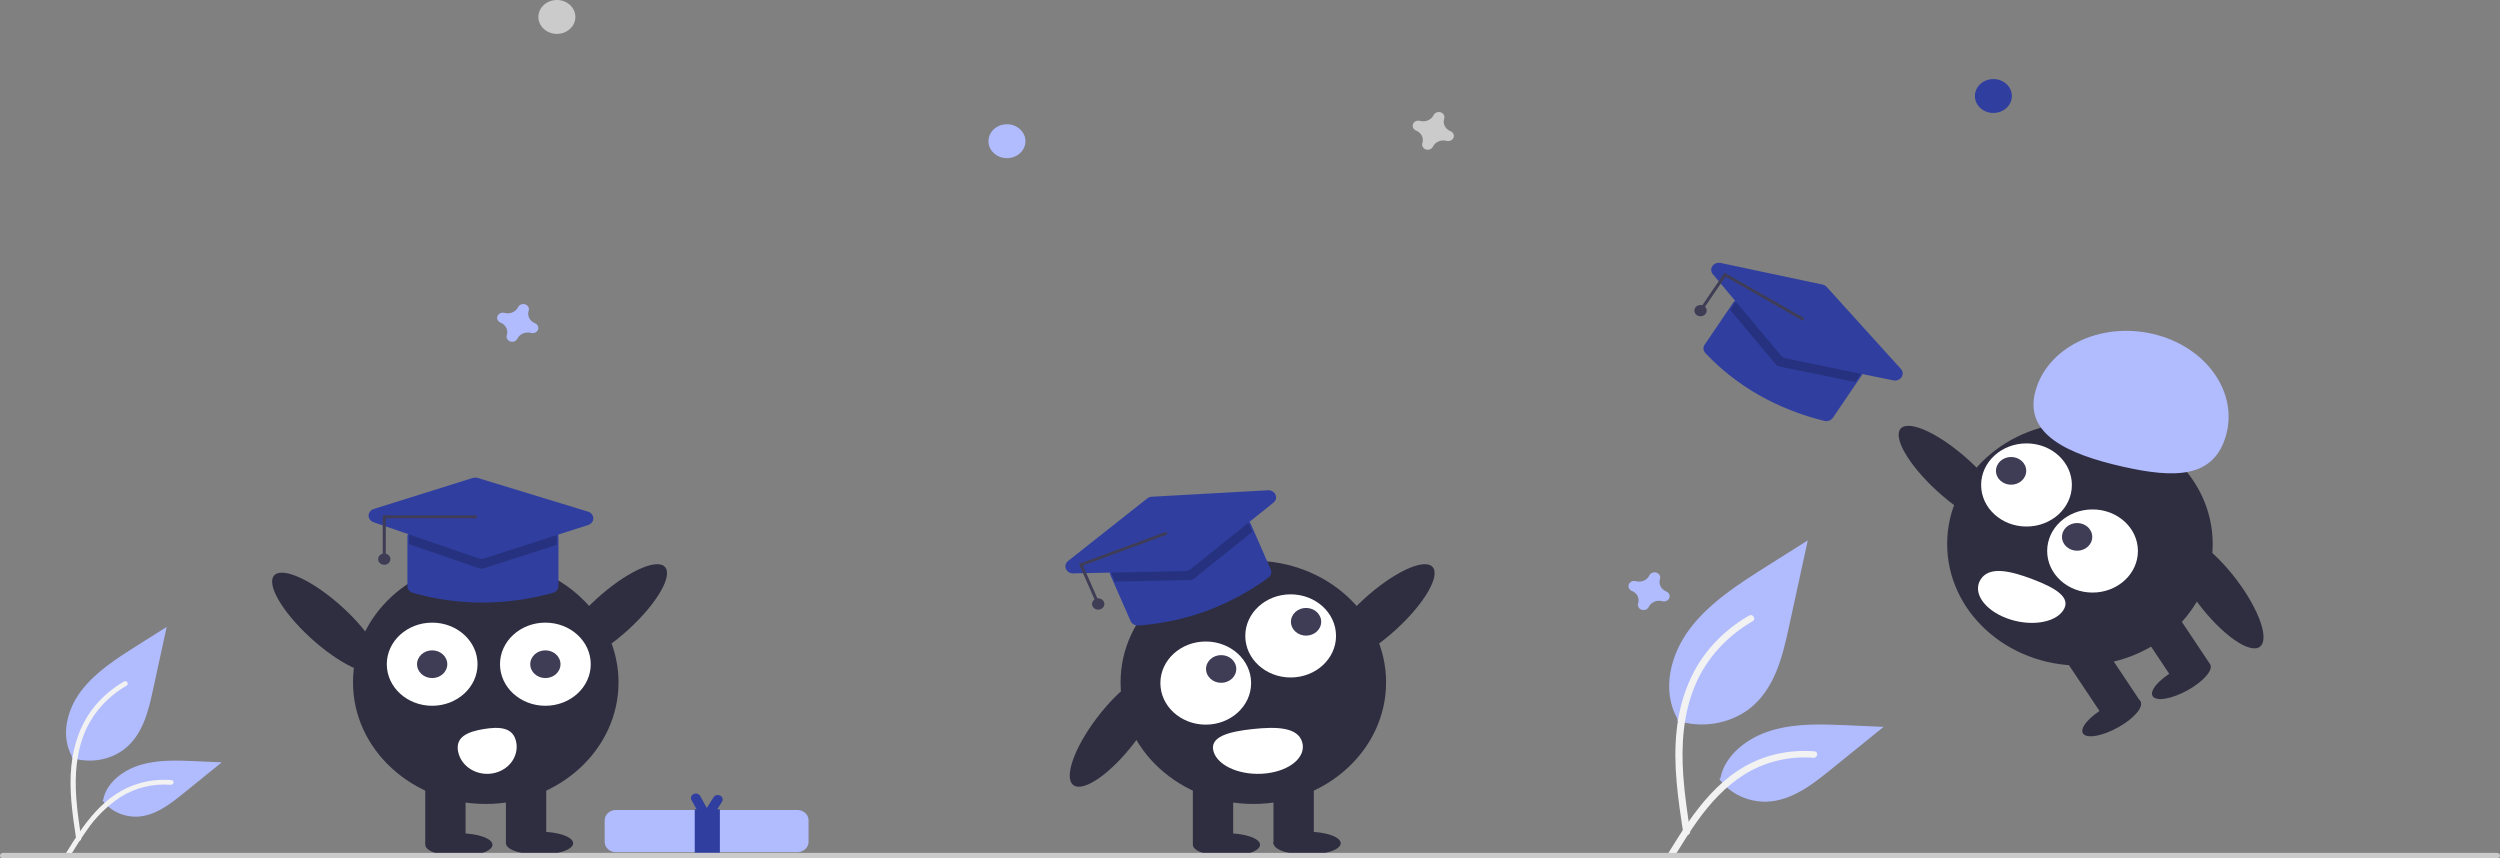 <svg width="265" height="91" viewBox="0 0 265 91" fill="none" xmlns="http://www.w3.org/2000/svg">
    <rect x="0" y="0" width="265" height="91" fill="#808080" stroke="none"/>
    <g clip-path="url(#clip0_39_1353)">
        <path d="M7.604 80.326C8.535 80.626 9.534 80.701 10.506 80.544C11.478 80.388 12.389 80.004 13.152 79.431C15.096 77.937 15.705 75.476 16.201 73.196L17.667 66.454L14.597 68.39C12.389 69.783 10.132 71.22 8.603 73.237C7.075 75.255 6.408 78.008 7.636 80.191" fill="#B1BCFF"/>
        <path d="M8.078 88.959C7.692 86.38 7.294 83.767 7.566 81.161C7.807 78.846 8.578 76.585 10.147 74.731C10.98 73.749 11.994 72.907 13.143 72.244C13.443 72.071 13.718 72.506 13.42 72.678C11.432 73.829 9.895 75.528 9.029 77.531C8.073 79.758 7.92 82.187 8.084 84.553C8.184 85.983 8.395 87.405 8.608 88.825C8.625 88.889 8.614 88.957 8.579 89.014C8.543 89.071 8.485 89.114 8.416 89.134C8.346 89.151 8.271 89.142 8.208 89.11C8.145 89.077 8.098 89.022 8.079 88.958L8.078 88.959Z" fill="#F2F2F2"/>
        <path d="M10.859 84.82C11.259 85.376 11.807 85.829 12.453 86.134C13.098 86.439 13.819 86.587 14.545 86.564C16.411 86.482 17.966 85.29 19.366 84.157L23.507 80.808L20.766 80.687C18.795 80.601 16.773 80.52 14.896 81.077C13.019 81.635 11.288 82.974 10.944 84.754" fill="#B1BCFF"/>
        <path d="M6.986 90.441C8.847 87.426 11.004 84.075 14.86 83.003C15.932 82.707 17.055 82.6 18.171 82.69C18.523 82.718 18.435 83.214 18.084 83.187C16.214 83.044 14.348 83.497 12.799 84.468C11.344 85.435 10.109 86.655 9.167 88.058C8.565 88.897 8.027 89.772 7.488 90.646C7.316 90.925 6.812 90.723 6.986 90.441Z" fill="#F2F2F2"/>
        <path d="M177.765 76.385C179.047 76.798 180.423 76.901 181.762 76.685C183.1 76.469 184.355 75.941 185.406 75.152C188.082 73.094 188.921 69.705 189.603 66.566L191.623 57.282L187.395 59.948C184.355 61.866 181.246 63.845 179.141 66.623C177.036 69.401 176.118 73.193 177.809 76.198" fill="#B1BCFF"/>
        <path d="M178.418 88.272C177.885 84.721 177.338 81.123 177.712 77.534C178.044 74.346 179.105 71.233 181.267 68.68C182.414 67.327 183.81 66.168 185.392 65.255C185.804 65.017 186.184 65.615 185.773 65.853C183.036 67.438 180.919 69.778 179.727 72.536C178.411 75.603 178.199 78.947 178.426 82.205C178.563 84.175 178.854 86.132 179.147 88.088C179.17 88.176 179.155 88.269 179.106 88.348C179.057 88.427 178.977 88.486 178.883 88.513C178.786 88.537 178.683 88.525 178.596 88.48C178.509 88.435 178.445 88.36 178.418 88.272L178.418 88.272Z" fill="#F2F2F2"/>
        <path d="M182.247 82.573C182.797 83.339 183.552 83.962 184.441 84.383C185.33 84.803 186.322 85.007 187.322 84.974C189.892 84.862 192.033 83.22 193.961 81.66L199.663 77.047L195.889 76.882C193.175 76.763 190.391 76.651 187.806 77.419C185.221 78.186 182.837 80.031 182.364 82.482" fill="#B1BCFF"/>
        <path d="M176.913 90.313C179.475 86.161 182.446 81.546 187.755 80.071C189.231 79.662 190.779 79.516 192.315 79.64C192.799 79.678 192.678 80.362 192.195 80.324C189.62 80.128 187.05 80.751 184.918 82.088C182.866 83.367 181.268 85.146 179.916 87.032C179.087 88.188 178.346 89.392 177.604 90.595C177.366 90.98 176.673 90.702 176.913 90.313Z" fill="#F2F2F2"/>
        <path d="M153.755 13.906C153.485 13.799 153.268 13.604 153.144 13.358C153.021 13.113 153 12.835 153.086 12.577C153.1 12.537 153.109 12.496 153.113 12.455C153.12 12.337 153.086 12.219 153.016 12.12C152.945 12.021 152.841 11.945 152.72 11.904C152.599 11.863 152.466 11.859 152.342 11.892C152.218 11.926 152.109 11.995 152.031 12.089C152.004 12.123 151.982 12.159 151.964 12.198C151.847 12.445 151.634 12.644 151.366 12.757C151.098 12.87 150.795 12.889 150.513 12.811C150.47 12.798 150.425 12.79 150.38 12.787C150.251 12.78 150.123 12.811 150.014 12.875C149.906 12.94 149.823 13.035 149.778 13.146C149.734 13.258 149.729 13.379 149.766 13.493C149.802 13.606 149.878 13.706 149.981 13.778C150.017 13.802 150.057 13.823 150.099 13.839C150.369 13.946 150.587 14.142 150.71 14.387C150.833 14.632 150.854 14.91 150.768 15.168C150.754 15.208 150.745 15.249 150.742 15.29C150.734 15.408 150.768 15.526 150.839 15.625C150.909 15.724 151.013 15.8 151.135 15.841C151.256 15.882 151.388 15.886 151.513 15.853C151.637 15.819 151.746 15.75 151.824 15.656C151.85 15.622 151.873 15.586 151.89 15.547C152.008 15.3 152.221 15.101 152.488 14.988C152.756 14.875 153.06 14.856 153.341 14.934C153.385 14.947 153.429 14.955 153.475 14.958C153.604 14.966 153.732 14.934 153.84 14.87C153.949 14.805 154.031 14.71 154.076 14.599C154.121 14.488 154.125 14.366 154.089 14.252C154.052 14.139 153.977 14.039 153.874 13.967C153.837 13.943 153.797 13.922 153.755 13.906Z" fill="#CBCBCB"/>
        <path d="M176.628 62.699C176.358 62.591 176.141 62.396 176.018 62.151C175.894 61.906 175.873 61.628 175.959 61.37C175.973 61.33 175.982 61.289 175.986 61.248C175.993 61.129 175.959 61.012 175.889 60.913C175.818 60.813 175.714 60.738 175.593 60.697C175.472 60.656 175.339 60.652 175.215 60.685C175.091 60.718 174.982 60.788 174.904 60.882C174.877 60.916 174.855 60.952 174.837 60.99C174.72 61.238 174.507 61.437 174.239 61.55C173.972 61.663 173.668 61.682 173.386 61.603C173.343 61.591 173.298 61.583 173.253 61.58C173.124 61.572 172.996 61.603 172.887 61.668C172.779 61.733 172.696 61.828 172.651 61.939C172.607 62.05 172.602 62.172 172.639 62.285C172.675 62.399 172.751 62.499 172.854 62.57C172.891 62.595 172.93 62.615 172.972 62.632C173.242 62.739 173.46 62.934 173.583 63.179C173.706 63.425 173.727 63.703 173.641 63.961C173.627 64 173.618 64.041 173.615 64.083C173.607 64.201 173.641 64.319 173.712 64.418C173.783 64.517 173.886 64.593 174.008 64.634C174.129 64.675 174.262 64.679 174.386 64.645C174.51 64.612 174.619 64.543 174.697 64.448C174.724 64.415 174.746 64.379 174.763 64.34C174.881 64.093 175.094 63.893 175.361 63.78C175.629 63.667 175.933 63.648 176.214 63.727C176.258 63.74 176.302 63.748 176.348 63.751C176.477 63.758 176.605 63.727 176.713 63.662C176.822 63.598 176.904 63.503 176.949 63.391C176.994 63.28 176.998 63.159 176.962 63.045C176.925 62.931 176.85 62.831 176.747 62.76C176.71 62.736 176.67 62.715 176.628 62.699Z" fill="#B1BCFF"/>
        <path d="M56.709 34.262C56.438 34.154 56.221 33.959 56.098 33.714C55.974 33.468 55.954 33.19 56.039 32.932C56.053 32.893 56.062 32.852 56.066 32.81C56.074 32.692 56.039 32.575 55.969 32.475C55.898 32.376 55.794 32.3 55.673 32.259C55.552 32.218 55.419 32.214 55.295 32.248C55.171 32.281 55.062 32.35 54.984 32.445C54.957 32.478 54.935 32.515 54.917 32.553C54.8 32.8 54.587 33 54.319 33.113C54.052 33.226 53.748 33.245 53.466 33.166C53.423 33.153 53.378 33.145 53.333 33.142C53.204 33.135 53.076 33.166 52.967 33.231C52.859 33.295 52.776 33.39 52.731 33.502C52.687 33.613 52.682 33.734 52.719 33.848C52.755 33.962 52.831 34.062 52.934 34.133C52.971 34.157 53.01 34.178 53.052 34.194C53.322 34.302 53.54 34.497 53.663 34.742C53.786 34.987 53.807 35.265 53.721 35.523C53.707 35.563 53.699 35.604 53.695 35.645C53.687 35.764 53.721 35.881 53.792 35.98C53.863 36.08 53.966 36.155 54.088 36.196C54.209 36.237 54.342 36.241 54.466 36.208C54.59 36.175 54.699 36.105 54.777 36.011C54.804 35.977 54.826 35.941 54.843 35.903C54.961 35.655 55.174 35.456 55.441 35.343C55.709 35.23 56.013 35.211 56.295 35.29C56.338 35.302 56.383 35.31 56.428 35.314C56.557 35.321 56.685 35.29 56.793 35.225C56.902 35.16 56.984 35.065 57.029 34.954C57.074 34.843 57.078 34.721 57.042 34.608C57.005 34.494 56.93 34.394 56.827 34.323C56.79 34.298 56.75 34.278 56.709 34.262Z" fill="#B1BCFF"/>
        <path d="M106.737 16.763C107.82 16.763 108.697 15.959 108.697 14.967C108.697 13.975 107.82 13.171 106.737 13.171C105.654 13.171 104.776 13.975 104.776 14.967C104.776 15.959 105.654 16.763 106.737 16.763Z" fill="#B1BCFF"/>
        <path d="M211.298 11.974C212.381 11.974 213.259 11.17 213.259 10.178C213.259 9.186 212.381 8.382 211.298 8.382C210.216 8.382 209.338 9.186 209.338 10.178C209.338 11.17 210.216 11.974 211.298 11.974Z" fill="#303F9F"/>
        <path d="M59.03 3.592C60.113 3.592 60.99 2.788 60.99 1.796C60.99 0.804 60.113 0 59.03 0C57.947 0 57.069 0.804 57.069 1.796C57.069 2.788 57.947 3.592 59.03 3.592Z" fill="#CBCBCB"/>
        <path d="M51.49 85.22C59.263 85.22 65.563 79.448 65.563 72.328C65.563 65.208 59.263 59.436 51.49 59.436C43.718 59.436 37.418 65.208 37.418 72.328C37.418 79.448 43.718 85.22 51.49 85.22Z" fill="#2F2E41"/>
        <path d="M49.352 82.446H45.077V89.463H49.352V82.446Z" fill="#2F2E41"/>
        <path d="M57.903 82.446H53.628V89.463H57.903V82.446Z" fill="#2F2E41"/>
        <path d="M48.64 90.768C50.607 90.768 52.203 90.22 52.203 89.544C52.203 88.868 50.607 88.32 48.64 88.32C46.672 88.32 45.077 88.868 45.077 89.544C45.077 90.22 46.672 90.768 48.64 90.768Z" fill="#2F2E41"/>
        <path d="M57.191 90.605C59.158 90.605 60.753 90.057 60.753 89.381C60.753 88.705 59.158 88.157 57.191 88.157C55.223 88.157 53.628 88.705 53.628 89.381C53.628 90.057 55.223 90.605 57.191 90.605Z" fill="#2F2E41"/>
        <path d="M66.655 66.695C69.702 63.901 71.397 60.925 70.439 60.048C69.482 59.172 66.235 60.726 63.187 63.521C60.14 66.315 58.445 69.29 59.403 70.167C60.36 71.043 63.607 69.489 66.655 66.695Z" fill="#2F2E41"/>
        <path d="M40.147 71.065C41.105 70.188 39.41 67.213 36.363 64.419C33.315 61.624 30.068 60.07 29.111 60.946C28.153 61.823 29.848 64.799 32.895 67.593C35.943 70.387 39.19 71.941 40.147 71.065Z" fill="#2F2E41"/>
        <path d="M45.81 74.812C48.466 74.812 50.619 72.84 50.619 70.406C50.619 67.973 48.466 66 45.81 66C43.153 66 41 67.973 41 70.406C41 72.84 43.153 74.812 45.81 74.812Z" fill="white"/>
        <path d="M57.81 74.812C60.466 74.812 62.619 72.84 62.619 70.406C62.619 67.973 60.466 66 57.81 66C55.153 66 53 67.973 53 70.406C53 72.84 55.153 74.812 57.81 74.812Z" fill="white"/>
        <path d="M45.809 71.875C46.695 71.875 47.413 71.217 47.413 70.406C47.413 69.595 46.695 68.937 45.809 68.937C44.924 68.937 44.206 69.595 44.206 70.406C44.206 71.217 44.924 71.875 45.809 71.875Z" fill="#3F3D56"/>
        <path d="M57.809 71.875C58.695 71.875 59.413 71.217 59.413 70.406C59.413 69.595 58.695 68.937 57.809 68.937C56.924 68.937 56.206 69.595 56.206 70.406C56.206 71.217 56.924 71.875 57.809 71.875Z" fill="#3F3D56"/>
        <path d="M54.716 78.65C54.865 79.398 54.683 80.169 54.211 80.794C53.739 81.419 53.015 81.846 52.199 81.982C51.383 82.118 50.541 81.952 49.859 81.519C49.177 81.087 48.71 80.424 48.562 79.676L48.56 79.671C48.253 78.114 49.567 77.562 51.267 77.281C52.967 76.999 54.408 77.093 54.716 78.65Z" fill="white"/>
        <path d="M65.29 85.858C64.973 85.859 64.669 85.974 64.445 86.179C64.221 86.385 64.095 86.663 64.095 86.953V89.239C64.095 89.529 64.221 89.807 64.445 90.013C64.669 90.218 64.973 90.333 65.29 90.334H84.513C84.829 90.333 85.133 90.218 85.357 90.013C85.581 89.807 85.707 89.529 85.707 89.239V86.953C85.707 86.663 85.581 86.385 85.357 86.179C85.133 85.974 84.829 85.859 84.513 85.858H65.29Z" fill="#B1BCFF"/>
        <path d="M76.344 84.336C76.225 84.273 76.083 84.256 75.951 84.288C75.818 84.321 75.705 84.4 75.636 84.51L74.922 85.643L74.222 84.376C74.159 84.263 74.051 84.178 73.921 84.139C73.79 84.1 73.648 84.11 73.525 84.166C73.403 84.223 73.31 84.322 73.267 84.442C73.224 84.561 73.235 84.692 73.297 84.804L73.842 85.791H73.642V90.401H76.307V85.791H76.025L76.533 84.984C76.602 84.875 76.621 84.746 76.585 84.624C76.549 84.502 76.463 84.399 76.344 84.336Z" fill="#303F9F"/>
        <path d="M51.128 63.872C48.628 63.87 46.142 63.522 43.755 62.84C43.589 62.791 43.445 62.695 43.342 62.566C43.239 62.438 43.183 62.282 43.183 62.123V56.875C43.183 56.677 43.269 56.486 43.422 56.346C43.575 56.206 43.783 56.127 43.999 56.127H58.377C58.593 56.127 58.801 56.206 58.954 56.346C59.107 56.486 59.194 56.677 59.194 56.875V62.12C59.194 62.281 59.137 62.437 59.033 62.567C58.928 62.696 58.781 62.791 58.612 62.838C56.187 63.517 53.665 63.865 51.128 63.872Z" fill="#303F9F"/>
        <path opacity="0.2" d="M59.03 56.875V57.752L51.25 60.252C51.105 60.297 50.946 60.295 50.802 60.246L43.346 57.68V56.875C43.346 56.716 43.415 56.564 43.538 56.452C43.66 56.34 43.826 56.277 43.999 56.276H58.377C58.55 56.277 58.716 56.34 58.838 56.452C58.961 56.564 59.029 56.716 59.03 56.875Z" fill="black"/>
        <path d="M51.032 59.237C50.934 59.237 50.837 59.221 50.745 59.19L39.602 55.357C39.444 55.303 39.309 55.205 39.214 55.078C39.119 54.95 39.07 54.799 39.072 54.645C39.075 54.491 39.129 54.341 39.228 54.217C39.327 54.092 39.465 53.998 39.625 53.948L50.109 50.662C50.278 50.61 50.462 50.609 50.632 50.66L62.333 54.233C62.494 54.283 62.635 54.377 62.735 54.504C62.835 54.63 62.89 54.782 62.891 54.938C62.893 55.094 62.841 55.246 62.743 55.374C62.645 55.502 62.505 55.598 62.345 55.65L51.302 59.195C51.215 59.223 51.124 59.237 51.032 59.237Z" fill="#303F9F"/>
        <path d="M40.895 58.97H40.568V54.63H50.535V54.929H40.895V58.97Z" fill="#3F3D56"/>
        <path d="M40.732 59.868C41.093 59.868 41.385 59.6 41.385 59.27C41.385 58.939 41.093 58.671 40.732 58.671C40.371 58.671 40.078 58.939 40.078 59.27C40.078 59.6 40.371 59.868 40.732 59.868Z" fill="#3F3D56"/>
        <path d="M132.853 85.22C140.625 85.22 146.925 79.448 146.925 72.328C146.925 65.208 140.625 59.436 132.853 59.436C125.081 59.436 118.78 65.208 118.78 72.328C118.78 79.448 125.081 85.22 132.853 85.22Z" fill="#2F2E41"/>
        <path d="M130.716 82.446H126.44V89.463H130.716V82.446Z" fill="#2F2E41"/>
        <path d="M139.265 82.446H134.99V89.463H139.265V82.446Z" fill="#2F2E41"/>
        <path d="M130.003 90.768C131.971 90.768 133.566 90.22 133.566 89.544C133.566 88.868 131.971 88.32 130.003 88.32C128.035 88.32 126.44 88.868 126.44 89.544C126.44 90.22 128.035 90.768 130.003 90.768Z" fill="#2F2E41"/>
        <path d="M138.553 90.605C140.521 90.605 142.116 90.057 142.116 89.381C142.116 88.705 140.521 88.157 138.553 88.157C136.585 88.157 134.99 88.705 134.99 89.381C134.99 90.057 136.585 90.605 138.553 90.605Z" fill="#2F2E41"/>
        <path d="M148.018 66.695C151.066 63.901 152.76 60.925 151.802 60.048C150.845 59.172 147.598 60.727 144.55 63.521C141.503 66.315 139.808 69.29 140.766 70.167C141.723 71.043 144.97 69.489 148.018 66.695Z" fill="#2F2E41"/>
        <path d="M120.293 78.661C122.752 75.417 123.844 72.213 122.732 71.506C121.62 70.799 118.725 72.856 116.266 76.1C113.807 79.344 112.715 82.548 113.827 83.255C114.938 83.963 117.833 81.906 120.293 78.661Z" fill="#2F2E41"/>
        <path d="M127.81 76.812C130.466 76.812 132.619 74.84 132.619 72.406C132.619 69.973 130.466 68 127.81 68C125.153 68 123 69.973 123 72.406C123 74.84 125.153 76.812 127.81 76.812Z" fill="white"/>
        <path d="M136.81 71.812C139.466 71.812 141.619 69.84 141.619 67.406C141.619 64.973 139.466 63 136.81 63C134.153 63 132 64.973 132 67.406C132 69.84 134.153 71.812 136.81 71.812Z" fill="white"/>
        <path d="M129.443 72.378C130.328 72.378 131.046 71.721 131.046 70.909C131.046 70.098 130.328 69.441 129.443 69.441C128.558 69.441 127.84 70.098 127.84 70.909C127.84 71.721 128.558 72.378 129.443 72.378Z" fill="#3F3D56"/>
        <path d="M138.443 67.378C139.328 67.378 140.046 66.721 140.046 65.909C140.046 65.098 139.328 64.441 138.443 64.441C137.558 64.441 136.84 65.098 136.84 65.909C136.84 66.721 137.558 67.378 138.443 67.378Z" fill="#3F3D56"/>
        <path d="M138.027 78.65C138.499 80.207 136.78 81.699 134.189 81.982C131.597 82.266 129.113 81.233 128.641 79.676L128.64 79.671C128.17 78.114 130.175 77.562 132.767 77.281C135.359 76.999 137.558 77.093 138.027 78.65Z" fill="white"/>
        <path d="M127.929 64.741C125.608 65.593 123.16 66.12 120.668 66.303C120.494 66.314 120.32 66.275 120.173 66.191C120.025 66.106 119.91 65.981 119.844 65.833L117.707 60.964C117.627 60.78 117.629 60.574 117.714 60.392C117.799 60.209 117.959 60.065 118.16 59.991L131.5 55.077C131.701 55.003 131.925 55.006 132.125 55.083C132.324 55.161 132.481 55.308 132.562 55.492L134.698 60.358C134.764 60.508 134.775 60.672 134.731 60.828C134.686 60.984 134.588 61.122 134.451 61.223C132.477 62.682 130.279 63.867 127.929 64.741Z" fill="#303F9F"/>
        <path opacity="0.2" d="M132.411 55.548L132.768 56.362L126.568 61.34C126.452 61.432 126.304 61.484 126.15 61.487L118.187 61.656L117.859 60.908C117.795 60.761 117.797 60.596 117.865 60.45C117.933 60.305 118.061 60.189 118.222 60.13L131.561 55.216C131.722 55.157 131.902 55.159 132.061 55.221C132.22 55.284 132.346 55.401 132.411 55.548Z" fill="black"/>
        <path d="M125.952 60.473C125.861 60.507 125.765 60.525 125.667 60.527L113.767 60.779C113.599 60.783 113.434 60.739 113.294 60.653C113.154 60.567 113.047 60.444 112.986 60.3C112.926 60.156 112.915 59.999 112.956 59.849C112.997 59.7 113.087 59.565 113.215 59.464L121.604 52.833C121.74 52.726 121.91 52.663 122.088 52.652L134.4 51.968C134.57 51.959 134.739 51.998 134.883 52.081C135.027 52.164 135.14 52.287 135.205 52.431C135.269 52.575 135.283 52.735 135.244 52.887C135.205 53.038 135.116 53.175 134.987 53.278L126.186 60.342C126.117 60.398 126.038 60.442 125.952 60.473Z" fill="#303F9F"/>
        <path d="M116.439 63.69L116.136 63.802L114.368 59.775L123.615 56.368L123.737 56.646L114.793 59.941L116.439 63.69Z" fill="#3F3D56"/>
        <path d="M116.408 64.622C116.769 64.622 117.062 64.354 117.062 64.024C117.062 63.693 116.769 63.425 116.408 63.425C116.047 63.425 115.755 63.693 115.755 64.024C115.755 64.354 116.047 64.622 116.408 64.622Z" fill="#3F3D56"/>
        <path d="M186.427 41.869C184.306 40.656 182.397 39.157 180.764 37.423C180.651 37.301 180.584 37.149 180.571 36.99C180.558 36.831 180.6 36.672 180.692 36.536L183.719 32.081C183.834 31.913 184.017 31.793 184.228 31.748C184.439 31.703 184.66 31.737 184.844 31.842L197.049 38.803C197.233 38.908 197.364 39.076 197.413 39.269C197.462 39.462 197.425 39.665 197.311 39.834L194.285 44.286C194.192 44.423 194.054 44.529 193.891 44.588C193.727 44.647 193.547 44.656 193.378 44.614C190.926 44.016 188.585 43.091 186.427 41.869Z" fill="#303F9F"/>
        <path opacity="0.2" d="M197.172 39.755L196.666 40.499L188.619 38.854C188.469 38.823 188.336 38.744 188.242 38.632L183.393 32.844L183.857 32.16C183.949 32.026 184.095 31.93 184.264 31.895C184.433 31.859 184.61 31.885 184.757 31.969L196.962 38.93C197.109 39.014 197.213 39.148 197.253 39.303C197.292 39.458 197.263 39.62 197.172 39.755Z" fill="black"/>
        <path d="M189.02 37.888C188.936 37.84 188.863 37.779 188.803 37.708L181.556 29.059C181.453 28.937 181.394 28.789 181.387 28.635C181.38 28.48 181.426 28.328 181.517 28.199C181.608 28.069 181.74 27.968 181.896 27.91C182.052 27.852 182.224 27.84 182.388 27.874L193.183 30.162C193.358 30.199 193.514 30.287 193.628 30.413L201.5 39.112C201.609 39.232 201.674 39.38 201.686 39.536C201.698 39.692 201.657 39.847 201.568 39.98C201.479 40.113 201.347 40.218 201.19 40.278C201.033 40.339 200.859 40.354 200.693 40.32L189.273 37.983C189.183 37.965 189.098 37.932 189.02 37.888Z" fill="#303F9F"/>
        <path d="M180.568 32.753L180.291 32.594L182.795 28.91L191.256 33.736L191.083 33.989L182.9 29.322L180.568 32.753Z" fill="#3F3D56"/>
        <path d="M180.257 33.526C180.618 33.526 180.911 33.258 180.911 32.928C180.911 32.597 180.618 32.329 180.257 32.329C179.896 32.329 179.604 32.597 179.604 32.928C179.604 33.258 179.896 33.526 180.257 33.526Z" fill="#3F3D56"/>
        <path d="M220.472 70.552C228.244 70.552 234.545 64.78 234.545 57.66C234.545 50.54 228.244 44.768 220.472 44.768C212.7 44.768 206.399 50.54 206.399 57.66C206.399 64.78 212.7 70.552 220.472 70.552Z" fill="#2F2E41"/>
        <path d="M230.228 64.345L226.58 66.387L230.574 72.375L234.222 70.332L230.228 64.345Z" fill="#2F2E41"/>
        <path d="M222.932 68.43L219.284 70.472L223.279 76.459L226.926 74.417L222.932 68.43Z" fill="#2F2E41"/>
        <path d="M231.925 73.148C233.604 72.208 234.653 70.979 234.269 70.402C233.884 69.825 232.211 70.12 230.532 71.06C228.853 72 227.804 73.229 228.189 73.806C228.574 74.383 230.247 74.088 231.925 73.148Z" fill="#2F2E41"/>
        <path d="M224.537 77.094C226.216 76.154 227.265 74.924 226.88 74.347C226.495 73.771 224.822 74.065 223.143 75.005C221.465 75.945 220.415 77.175 220.8 77.751C221.185 78.328 222.858 78.034 224.537 77.094Z" fill="#2F2E41"/>
        <path d="M212.559 55.499C213.517 54.623 211.822 51.647 208.775 48.853C205.727 46.059 202.48 44.504 201.523 45.381C200.565 46.257 202.26 49.233 205.307 52.027C208.355 54.821 211.602 56.376 212.559 55.499Z" fill="#2F2E41"/>
        <path d="M239.499 68.588C240.611 67.88 239.518 64.677 237.059 61.432C234.6 58.188 231.705 56.131 230.593 56.838C229.481 57.545 230.574 60.749 233.033 63.993C235.492 67.238 238.387 69.295 239.499 68.588Z" fill="#2F2E41"/>
        <path d="M214.81 55.812C217.466 55.812 219.619 53.84 219.619 51.406C219.619 48.973 217.466 47 214.81 47C212.153 47 210 48.973 210 51.406C210 53.84 212.153 55.812 214.81 55.812Z" fill="white"/>
        <path d="M221.81 62.812C224.466 62.812 226.619 60.84 226.619 58.406C226.619 55.973 224.466 54 221.81 54C219.153 54 217 55.973 217 58.406C217 60.84 219.153 62.812 221.81 62.812Z" fill="white"/>
        <path d="M213.175 51.378C214.061 51.378 214.779 50.721 214.779 49.909C214.779 49.098 214.061 48.441 213.175 48.441C212.29 48.441 211.572 49.098 211.572 49.909C211.572 50.721 212.29 51.378 213.175 51.378Z" fill="#3F3D56"/>
        <path d="M220.175 58.378C221.061 58.378 221.779 57.721 221.779 56.909C221.779 56.098 221.061 55.441 220.175 55.441C219.29 55.441 218.572 56.098 218.572 56.909C218.572 57.721 219.29 58.378 220.175 58.378Z" fill="#3F3D56"/>
        <path d="M209.969 61.387C209.057 62.756 210.272 64.608 212.683 65.523C215.094 66.439 217.788 66.072 218.7 64.703L218.703 64.698C219.613 63.328 217.846 62.303 215.434 61.389C213.022 60.475 210.879 60.017 209.969 61.387Z" fill="white"/>
        <path d="M215.75 41.473C217.006 36.837 222.553 34.109 228.139 35.38C233.724 36.65 237.234 41.438 235.977 46.074C234.721 50.71 230.552 50.725 224.966 49.455C219.38 48.184 214.493 46.109 215.75 41.473Z" fill="#B1BCFF"/>
        <path d="M264.673 91H0.327C0.24 91 0.157 90.969 0.096 90.912C0.034 90.856 0 90.78 0 90.701C0 90.621 0.034 90.545 0.096 90.489C0.157 90.433 0.24 90.401 0.327 90.401H264.673C264.76 90.401 264.843 90.433 264.904 90.489C264.966 90.545 265 90.621 265 90.701C265 90.78 264.966 90.856 264.904 90.912C264.843 90.969 264.76 91 264.673 91Z" fill="#CBCBCB"/>
    </g>
    <defs>
        <clipPath id="clip0_39_1353">
            <rect width="265" height="91" fill="white"/>
        </clipPath>
    </defs>
</svg>
